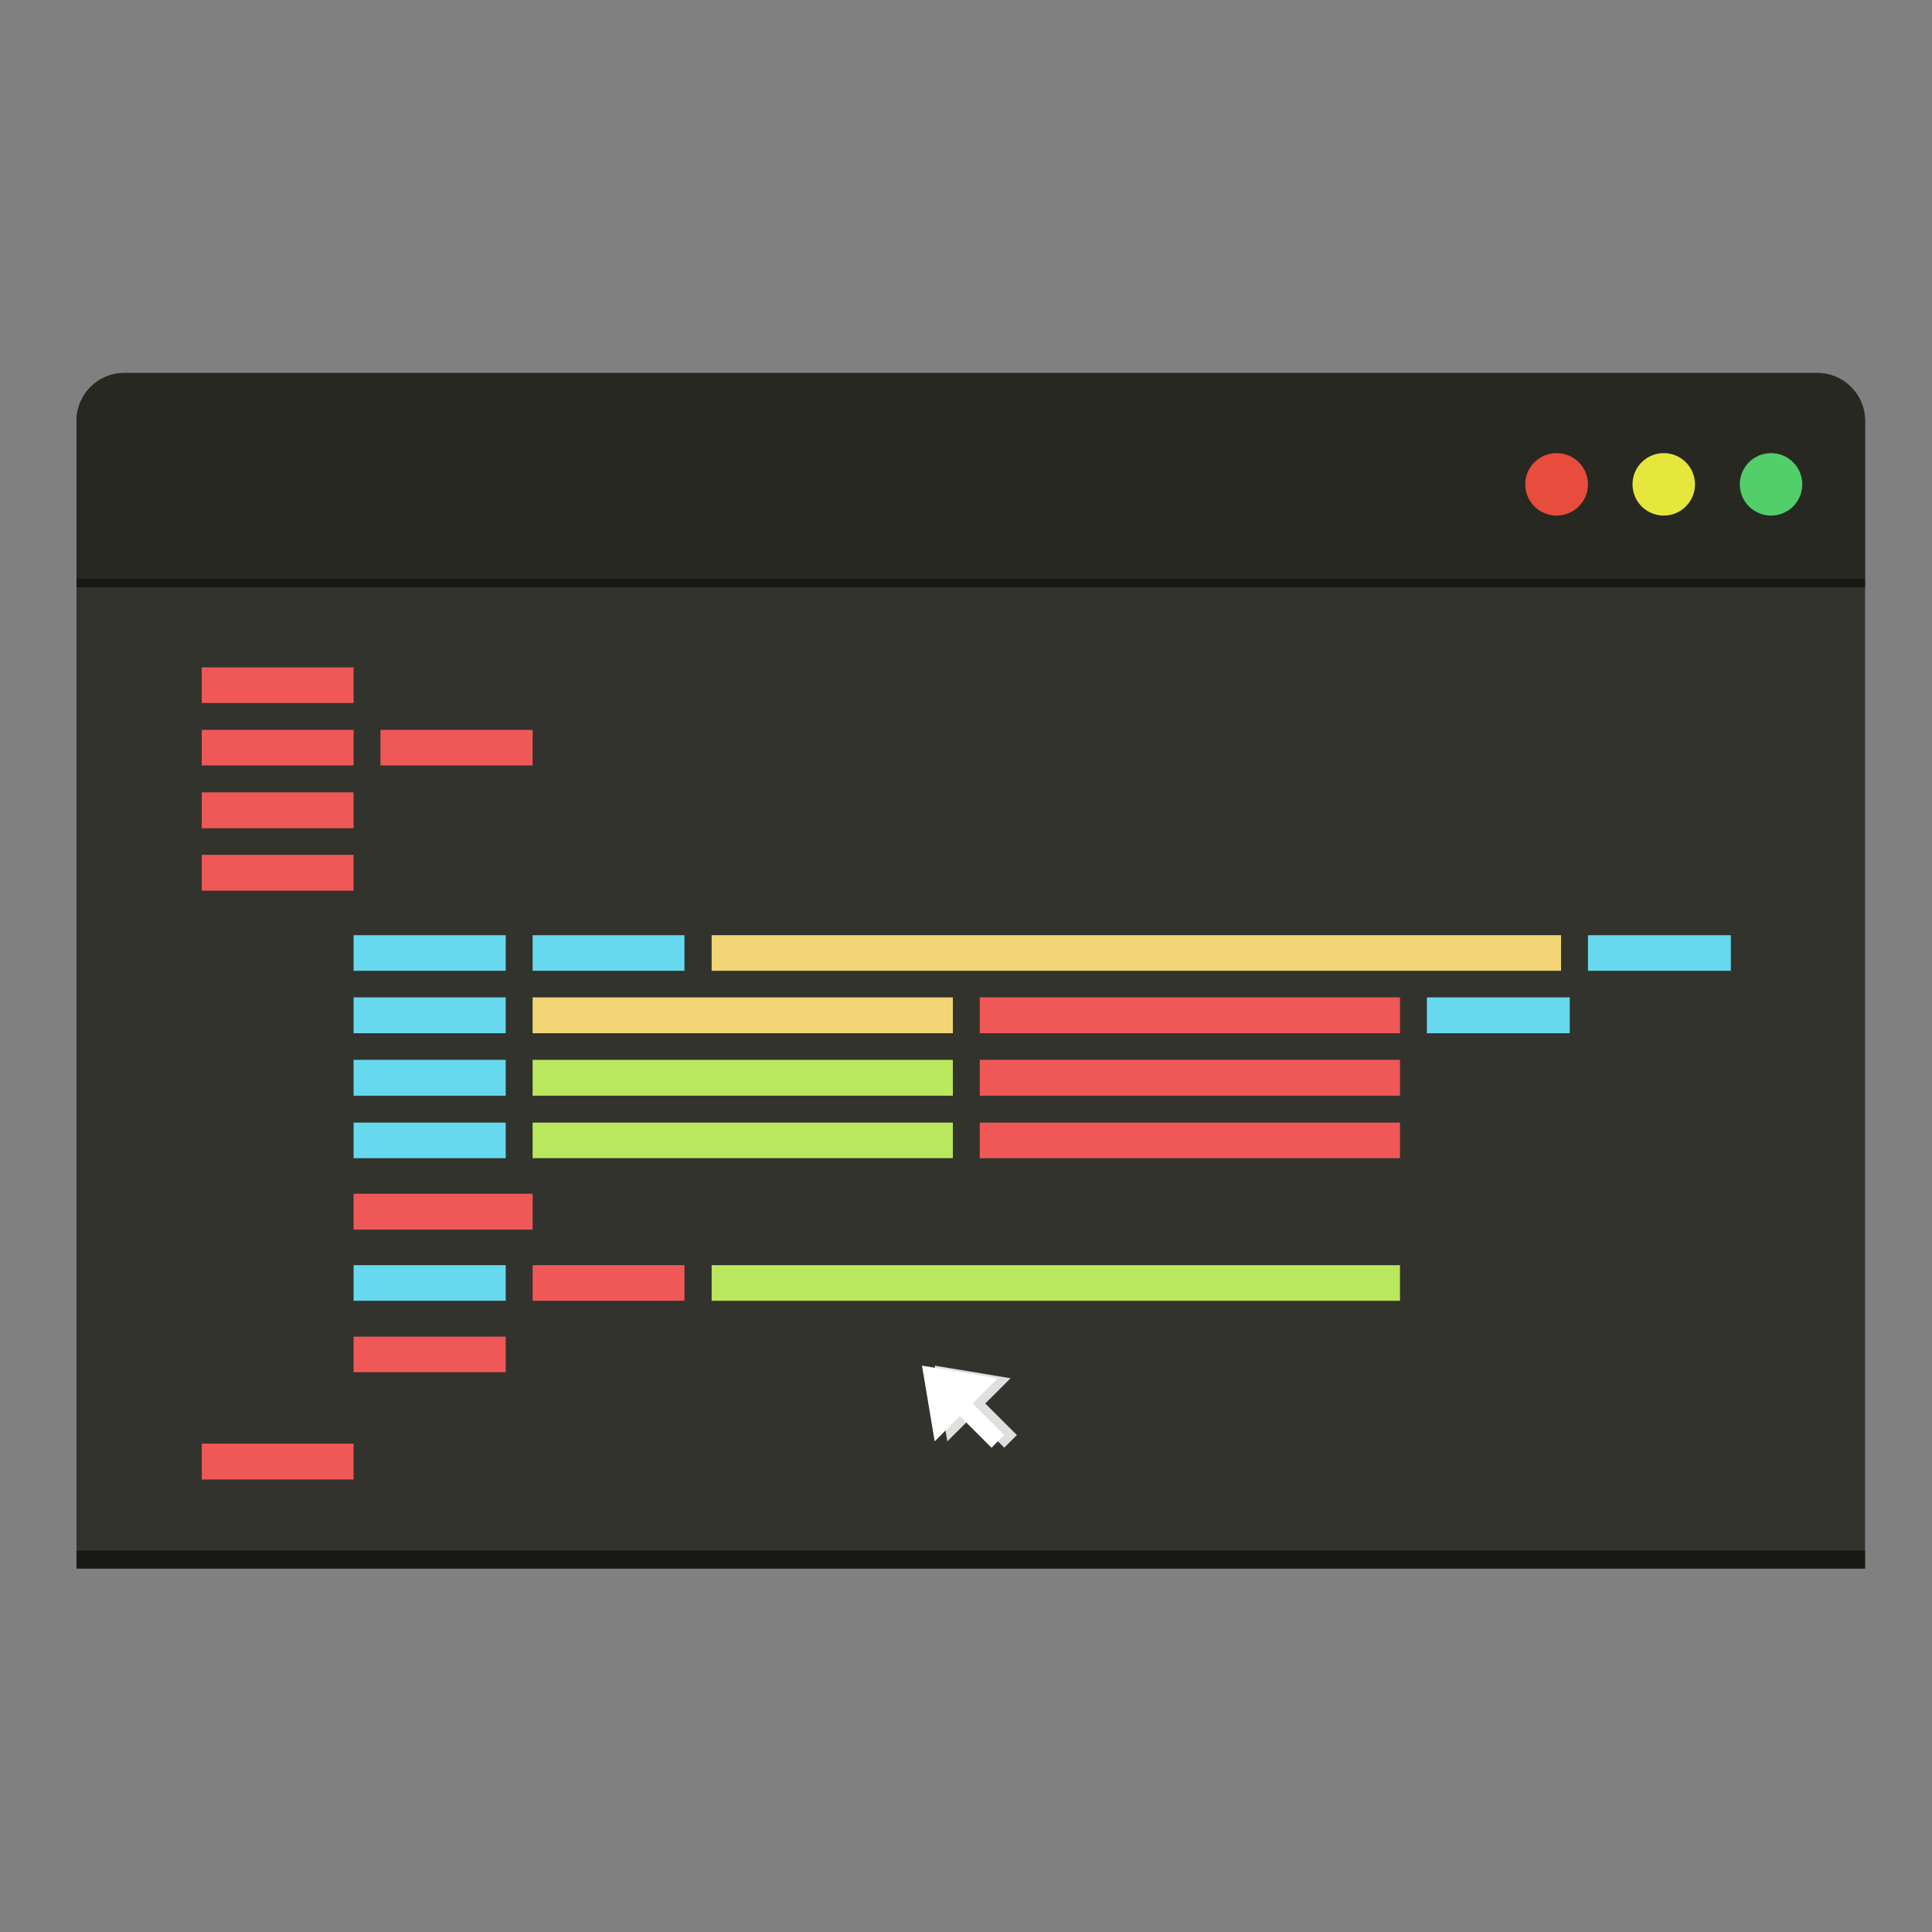<svg id="wk-sublime" xmlns="http://www.w3.org/2000/svg" width="202" height="202"><rect width="100%" height="100%" fill="#808080" stroke="none"/><defs><style>.cls-2{fill:#181915}.cls-7{fill:#f05858}.cls-8{fill:#66d9ef}.cls-9{fill:#f2d575}.cls-10{fill:#b9e75e}</style></defs><path id="wk-body" d="M13 39h177a5 5 0 0 1 5 5v120H8V44a5 5 0 0 1 5-5z" fill="#32332c"/><path id="wk-browser-shadow" class="cls-2" d="M8 162.125h187V164H8z"/><g id="wk-browser-header"><path id="wk-header-shadow" class="cls-2" d="M8 60.469h187v.937H8z"/><path id="wk-header" d="M13 39h177a5 5 0 0 1 5 5v16.469H8V44a5 5 0 0 1 5-5z" fill="#272822"/><g id="wk-controllers"><ellipse id="wk-red" cx="162.75" cy="50.641" rx="3.281" ry="3.266" fill="#e74c3c"/><ellipse id="wk-yellow" cx="173.953" cy="50.641" rx="3.266" ry="3.266" fill="#e5e73c"/><ellipse id="wk-green" cx="185.172" cy="50.641" rx="3.266" ry="3.266" fill="#52ce6a"/></g></g><g id="wk-code"><path id="wk-a" class="cls-7" d="M21.094 69.781h15.875V73.5H21.094z"/><path id="wk-b" class="cls-7" d="M21.094 76.313h15.875v3.719H21.094z"/><path id="wk-c" class="cls-7" d="M39.781 76.313h15.906v3.719H39.781z"/><path id="wk-d" class="cls-7" d="M21.094 82.844h15.875v3.75H21.094z"/><path id="wk-e" class="cls-7" d="M21.094 89.375h15.875v3.75H21.094z"/><path id="wk-f" class="cls-8" d="M36.969 97.781h15.906v3.719H36.969z"/><path id="wk-g" class="cls-8" d="M55.688 97.781h15.875v3.719H55.688z"/><path id="wk-h" class="cls-9" d="M74.406 97.781h88.813v3.719H74.406z"/><path id="wk-i" class="cls-8" d="M166.031 97.781h14.938v3.719h-14.938z"/><path id="wk-j" class="cls-8" d="M36.969 104.281h15.906v3.75H36.969z"/><path id="wk-k" class="cls-9" d="M55.688 104.281h43.938v3.75H55.688z"/><path id="wk-l" class="cls-7" d="M102.438 104.281h43.937v3.75h-43.937z"/><path id="wk-m" class="cls-8" d="M149.188 104.281h14.937v3.75h-14.937z"/><path id="wk-n" class="cls-8" d="M36.969 110.812h15.906v3.75H36.969z"/><path id="wk-o" class="cls-10" d="M55.688 110.812h43.938v3.75H55.688z"/><path id="wk-p" class="cls-7" d="M102.438 110.812h43.937v3.75h-43.937z"/><path id="wk-q" class="cls-8" d="M36.969 117.375h15.906v3.719H36.969z"/><path id="wk-r" class="cls-10" d="M55.688 117.375h43.938v3.719H55.688z"/><path id="wk-s" class="cls-7" d="M102.438 117.375h43.937v3.719h-43.937z"/><path id="wk-t" class="cls-8" d="M36.969 132.281h15.906V136H36.969z"/><path id="wk-u" class="cls-7" d="M55.688 132.281h15.875V136H55.688z"/><path id="wk-v" class="cls-7" d="M36.969 139.75h15.906v3.719H36.969z"/><path id="wk-w" class="cls-10" d="M74.406 132.281h71.969V136H74.406z"/><path id="wk-x" class="cls-7" d="M36.969 124.812h18.719v3.75H36.969z"/><path id="wk-y" class="cls-7" d="M21.094 150.938h15.875v3.75H21.094z"/></g><g id="wk-mouse-cursor" fill-rule="evenodd"><path id="wk-shadow" d="M97.727 142.784l7.933 1.32-2.644 2.638 3.306 3.3L105 151.36l-3.3-3.3-2.651 2.64z" fill="#dfdfdf"/><path id="wk-cursor" d="M96.4 142.784l7.933 1.32-2.644 2.638 3.3 3.3-1.322 1.32-3.306-3.3-2.634 2.638z" fill="#fff"/></g></svg>